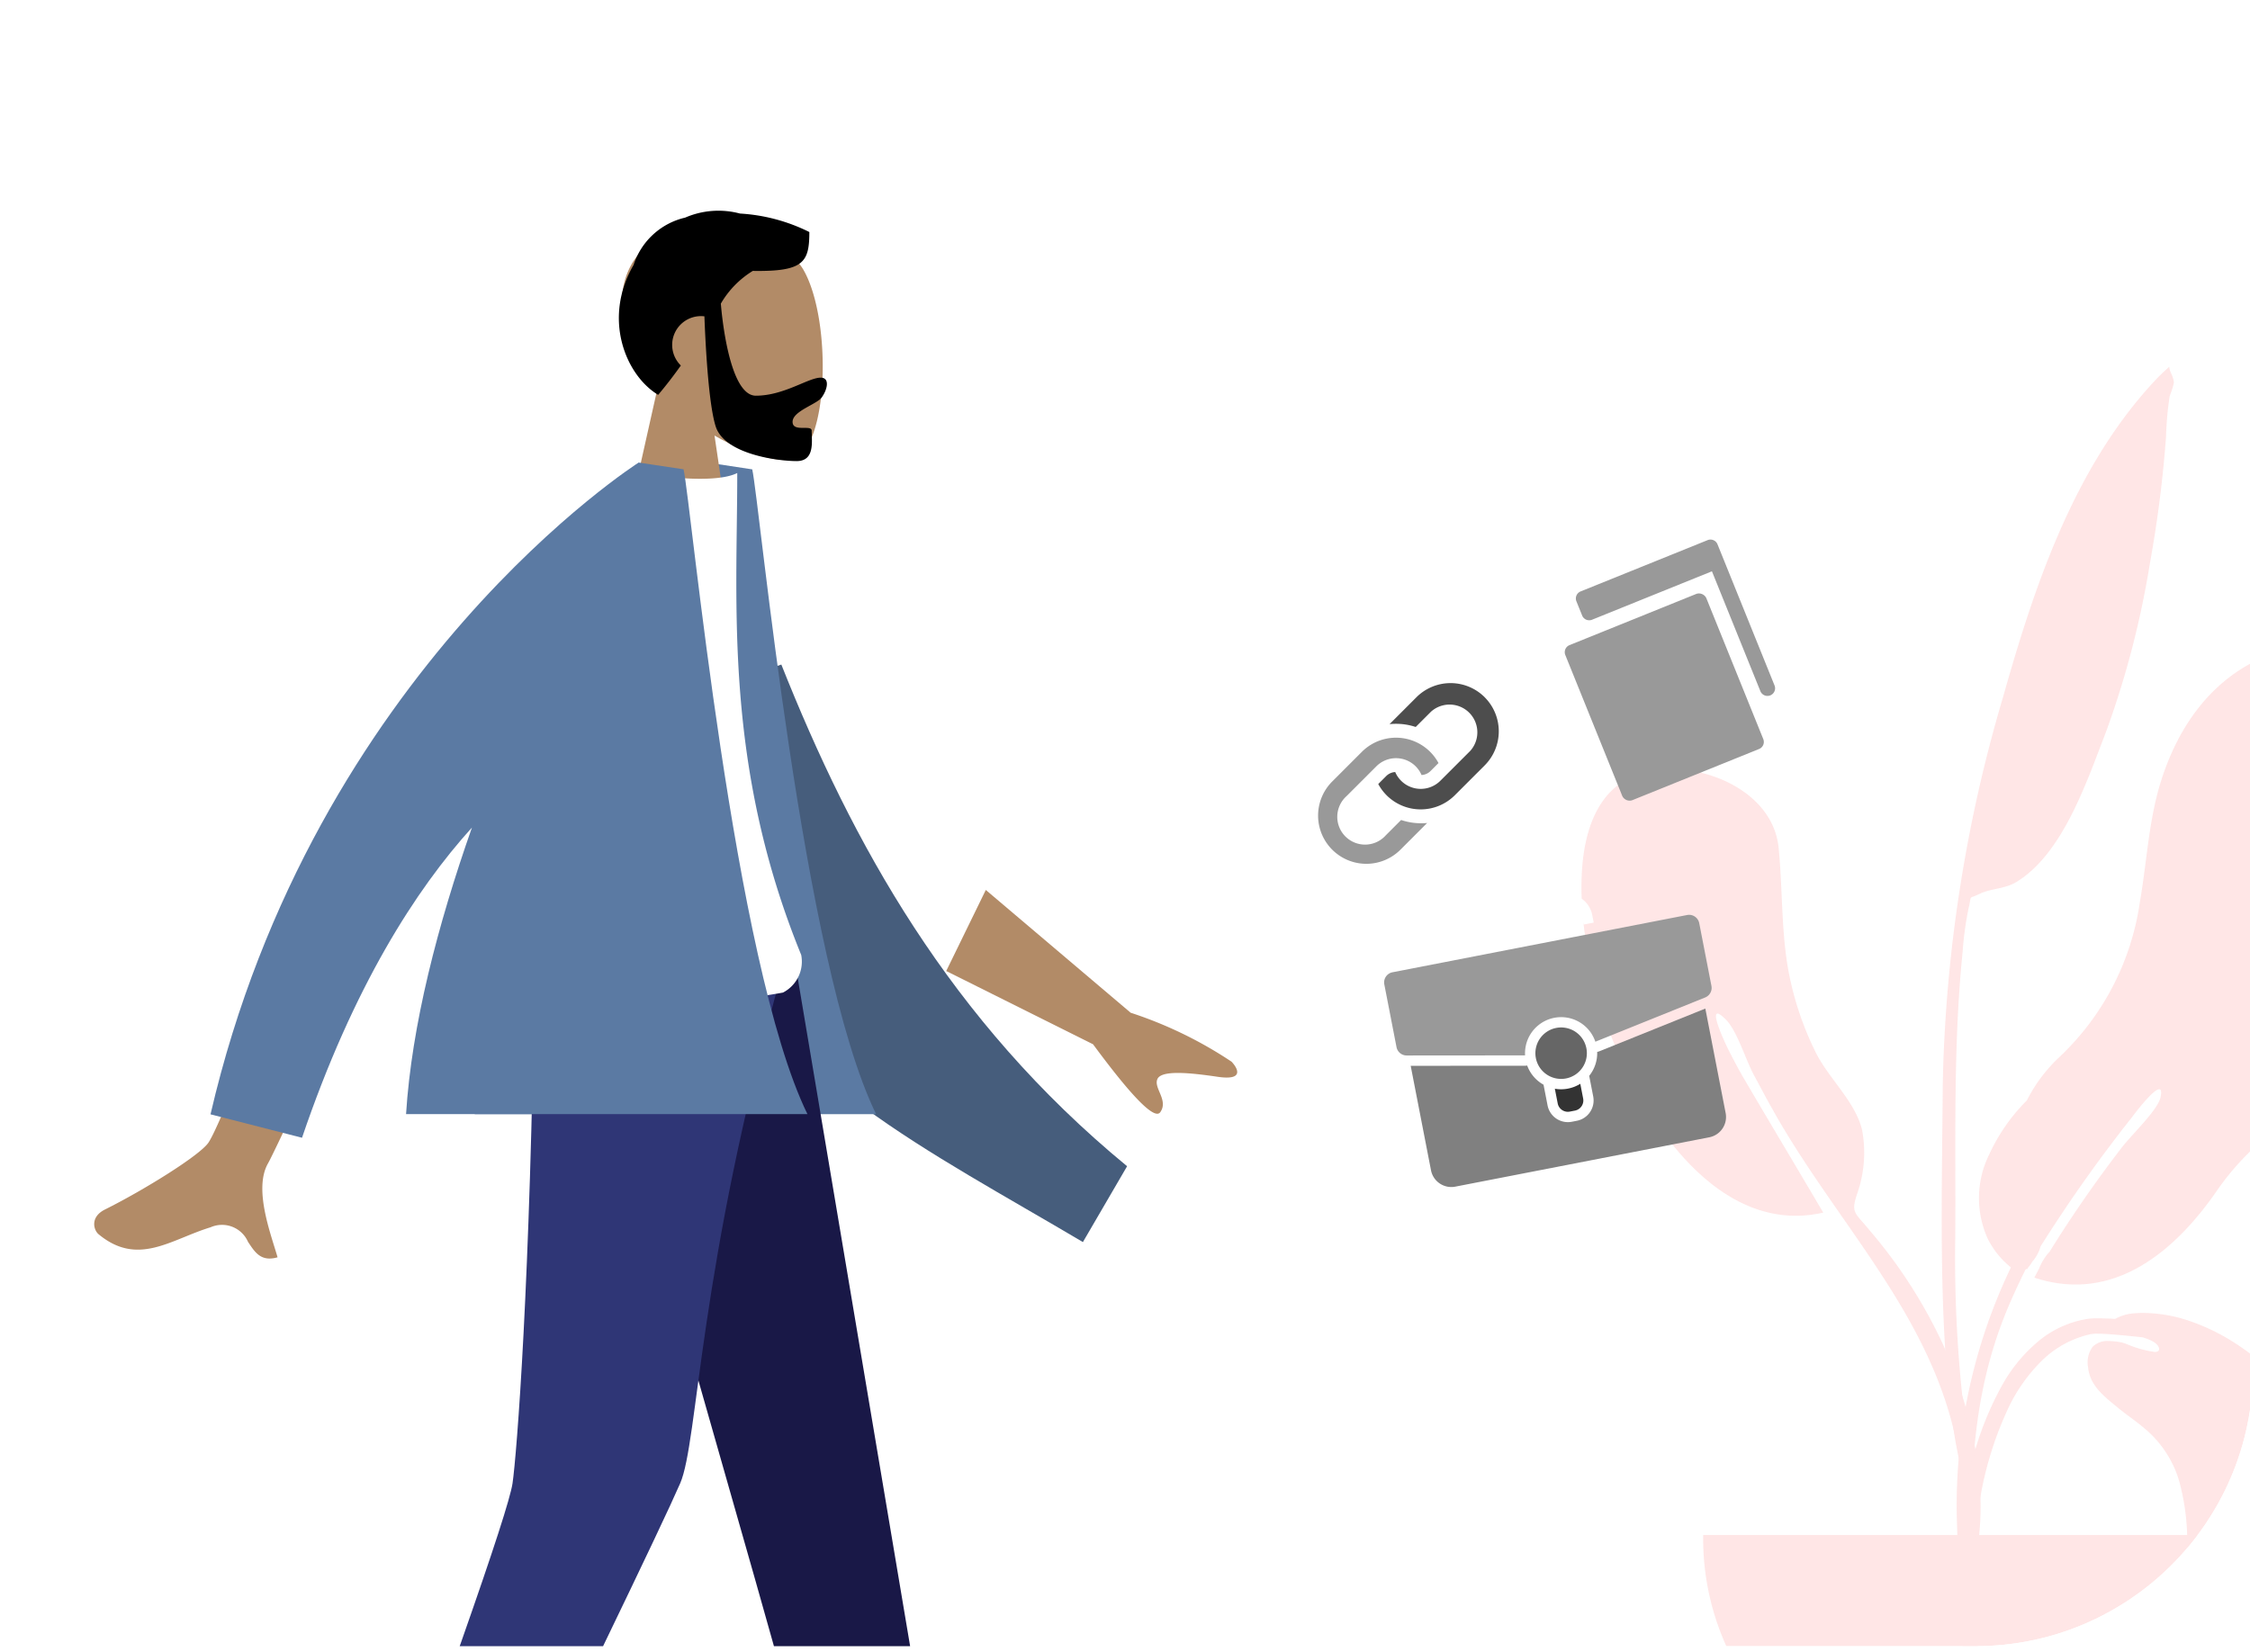 <?xml version="1.0" encoding="UTF-8" standalone="no"?>
<svg
   width="162"
   height="119"
   viewBox="0 0 162 119"
   version="1.1"
   id="svg152"
   sodipodi:docname="linkages1.svg"
   inkscape:version="1.2.2 (732a01da63, 2022-12-09)"
   xmlns:inkscape="http://www.inkscape.org/namespaces/inkscape"
   xmlns:sodipodi="http://sodipodi.sourceforge.net/DTD/sodipodi-0.dtd"
   xmlns="http://www.w3.org/2000/svg"
   xmlns:svg="http://www.w3.org/2000/svg">
  <sodipodi:namedview
     id="namedview154"
     pagecolor="#ffffff"
     bordercolor="#000000"
     borderopacity="0.25"
     inkscape:showpageshadow="2"
     inkscape:pageopacity="0.0"
     inkscape:pagecheckerboard="0"
     inkscape:deskcolor="#d1d1d1"
     showgrid="false"
     inkscape:zoom="4.4957983"
     inkscape:cx="100.87196"
     inkscape:cy="59.611215"
     inkscape:window-width="1366"
     inkscape:window-height="715"
     inkscape:window-x="-8"
     inkscape:window-y="-8"
     inkscape:window-maximized="1"
     inkscape:current-layer="svg152" />
  <defs
     id="defs82">
    <clipPath
       id="1n3v5qmiia">
      <rect
         data-name="Rectangle 4444"
         width="162"
         height="119"
         rx="20"
         transform="translate(18 477)"
         style="fill:#c69f89"
         id="rect79" />
    </clipPath>
  </defs>
  <g
     data-name="Mask Group 5"
     transform="translate(-17.778,-477.445)"
     clip-path="url(#1n3v5qmiia)"
     id="g134">
    <g
       id="g2412">
      <rect
         data-name="Rectangle 4458"
         width="204"
         height="149"
         rx="20"
         transform="translate(-3,462)"
         style="fill:#ffffff"
         id="rect84"
         x="0"
         y="0"
         inkscape:label="rect84" />
    </g>
    <g
       data-name="Plant Right"
       style="opacity:0.2"
       id="g96">
      <path
         data-name="Leaf Me Alone!"
         d="m 6.96,0.01 c 3.507,0.186 7.606,2.675 7.58,6.505 -0.019,2.783 -0.392,5.521 -0.262,8.315 a 22.393,22.393 0 0 0 1.343,6.522 c 0.725,2.023 2.478,3.864 2.762,5.974 a 8.872,8.872 0 0 1 -0.766,4.4 c -0.7,1.5 -0.4,1.409 0.527,2.829 a 35.7,35.7 0 0 1 4.433,8.81 c 1.453,4.611 2.167,9.9 0.949,14.649 -0.155,0.6 -0.493,2.792 -1.353,2.857 -0.961,0.073 -0.388,-1.139 -0.295,-1.54 a 26.714,26.714 0 0 0 1.006,-7.469 C 22.459,41.545 15.874,34.085 12.034,24.962 11.82,24.49 11.38,23.373 11.071,22.634 10.582,21.468 10.195,19.305 9.463,18.401 c -1.38,-1.7 -0.288,1.544 -0.05,2.166 0.3,0.788 0.635,1.627 0.956,2.323 1.461,3.225 3.1,6.75 4.61,10.075 C 6.835,33.948 2.238,23.8 0.765,17.287 -0.449,11.923 -1.281,-0.408 6.96,0.01"
         transform="rotate(-6.02,5138.878,-975.994)"
         style="fill:#ff8080"
         id="path86" />
      <path
         data-name="Leaf Me Alone!"
         d="M 26.151,0.031 C 20.289,0.5 16.525,4.365 14.773,9.775 c -0.944,2.916 -1.052,5.911 -1.577,8.908 a 19.031,19.031 0 0 1 -5.807,11.137 11.208,11.208 0 0 0 -2.324,3.109 13.241,13.241 0 0 0 -2.684,3.835 7.083,7.083 0 0 0 -0.112,6.162 6.317,6.317 0 0 0 1.649,2.025 39.685,39.685 0 0 0 -3.9,17.825 c 0.1,3.691 0.278,7.383 0.489,11.069 0.057,0.99 0.379,2.624 0.863,0.964 C 1.813,73.291 1.257,70.909 1.206,69.321 0.95,61.595 0.736,54.569 3.917,47.35 q 0.5,-1.135 1.056,-2.252 a 0.748,0.748 0 0 0 0.062,-0.042 l 0.041,0.033 C 5.1,45.047 5.132,44.997 5.169,44.941 a 1.991,1.991 0 0 0 0.286,-0.4 2.9,2.9 0 0 0 0.6,-1.1 V 43.434 A 104.025,104.025 0 0 1 12.584,34.2 c -0.017,0.022 2.5,-3.4 2.11,-1.51 -0.188,0.913 -2.038,2.652 -2.786,3.619 A 90.156,90.156 0 0 0 6.7,43.825 3.794,3.794 0 0 0 5.954,45.019 c -0.122,0.231 -0.237,0.464 -0.349,0.667 5.717,1.889 10.165,-1.916 13.2,-6.341 l 0.01,-0.016 a 19.23,19.23 0 0 1 3.049,-3.4 c 1.97,-1.613 4.081,-1.9 6.4,-2.691 6.335,-2.165 9.029,-10.375 9.885,-16.468 0.965,-6.873 -3.756,-17.413 -12,-16.735"
         transform="translate(158.646,523.77)"
         style="fill:#ff8080"
         id="path88" />
      <path
         data-name="Leaf Me Alone!"
         d="M 25.2,0.586 C 18.366,5.95 14.279,14.147 10.863,21.913 A 105.176,105.176 0 0 0 2.693,48.9 C 1.784,55.065 0.744,61.249 0.238,67.462 A 66.217,66.217 0 0 0 0.01,74.1 c 0,0.182 0.1,5.125 1,4.1 C 1.522,77.619 0.919,73.074 0.93,72.332 A 95.066,95.066 0 0 1 2.057,59.884 c 1,-6.8 1.749,-13.6 3.391,-20.279 A 23.166,23.166 0 0 1 6.3,36.6 c 0.4,-1.017 0.014,-0.6 0.9,-0.9 0.865,-0.292 1.855,-0.093 2.765,-0.484 3.609,-1.549 6.038,-6.489 7.839,-9.7 A 65.751,65.751 0 0 0 22.677,13.841 86.326,86.326 0 0 0 25.1,4.961 23.76,23.76 0 0 1 25.77,2.092 6.634,6.634 0 0 0 26.2,1.2 C 26.247,0.72 26,0.4 26.032,0 q -0.421,0.284 -0.831,0.586"
         transform="rotate(-8,3702.744,-805.832)"
         style="fill:#ff8080"
         id="path90" />
      <path
         d="M 0,0 A 18.752,18.752 0 1 0 37.5,0"
         transform="translate(140.408,587.989)"
         style="fill:#ff8080"
         id="path92" />
      <path
         data-name="Leaf Me Alone!"
         d="M 19.886,23 A 2.965,2.965 0 0 1 17.897,22.321 3.867,3.867 0 0 1 16.825,20.646 14.046,14.046 0 0 1 16.26,16.488 16.388,16.388 0 0 0 15.648,12 7.829,7.829 0 0 0 13.148,8.283 C 12.827,8.013 12.485,7.757 12.154,7.509 11.854,7.288 11.554,7.059 11.265,6.822 L 11.127,6.709 C 10.2,5.954 9.24,5.17 9.123,3.929 a 1.89,1.89 0 0 1 0.34,-1.506 1.494,1.494 0 0 1 1.15,-0.4 4.859,4.859 0 0 1 0.977,0.116 c 0.051,0.011 0.189,0.062 0.38,0.132 a 7.629,7.629 0 0 0 1.943,0.537 c 0.149,0 0.248,-0.033 0.292,-0.1 A 0.275,0.275 0 0 0 14.192,2.444 C 14.08,2.182 13.692,1.951 13.047,1.756 11.747,1.618 10.513,1.494 9.78,1.494 A 2.494,2.494 0 0 0 9.306,1.527 7.244,7.244 0 0 0 5.806,3.422 12.074,12.074 0 0 0 3.395,6.811 25.276,25.276 0 0 0 1.156,14.718 C 1.101,15.176 1.051,15.672 1.003,16.234 H 0 A 32.008,32.008 0 0 1 0.372,12.58 23.005,23.005 0 0 1 3.023,5.042 11.265,11.265 0 0 1 5.614,1.978 7.3,7.3 0 0 1 9.209,0.41 5.474,5.474 0 0 1 9.789,0.389 c 0.377,0 0.832,0.014 1.279,0.04 A 3.409,3.409 0 0 1 12.487,0.021 C 12.687,0.007 12.887,0 13.092,0 a 10.562,10.562 0 0 1 3.421,0.609 14.9,14.9 0 0 1 3.268,1.616 16.948,16.948 0 0 1 2.824,2.3 A 13.971,13.971 0 0 1 24.7,7.2 10.09,10.09 0 0 1 26,12.347 16.235,16.235 0 0 1 25.087,17.636 11.984,11.984 0 0 1 23.258,21.131 4.322,4.322 0 0 1 19.933,23 Z"
         transform="translate(159,572)"
         style="fill:#ff8080"
         id="path94" />
    </g>
    <g
       data-name="Group 10"
       id="g122">
      <path
         d="m 11.071,29.169 a 2.044,2.044 0 0 0 -2.7,-1.048 c -2.862,0.873 -5.224,2.85 -8.059,0.5 C -0.037,28.332 -0.33,27.387 0.777,26.836 3.537,25.463 7.589,22.952 8.219,22.027 9.512,20.132 16.965,0 16.965,0 l 6.12,0.889 c 0,0 -9.853,21.377 -10.565,22.611 -1.068,1.851 0.188,5.074 0.678,6.781 a 2.074,2.074 0 0 1 -0.574,0.09 c -0.789,0 -1.152,-0.601 -1.553,-1.202 z M 71.914,14.94 61.342,9.664 l 2.85,-5.838 10.429,8.842 a 29.667,29.667 0 0 1 7.264,3.526 c 0.442,0.464 0.952,1.376 -1,1.088 -1.952,-0.288 -4.013,-0.5 -4.33,0.147 -0.317,0.647 0.813,1.532 0.2,2.4 a 0.256,0.256 0 0 1 -0.221,0.113 Q 75.6,19.937 71.914,14.94 Z"
         transform="translate(24.564,537.711)"
         style="fill:#b28b67"
         id="path98" />
      <path
         data-name="Coat Back"
         d="M 0,1.926 4.295,0 c 6.244,12.352 14.343,24.415 28.026,33.759 L 29.64,39.483 C 17.84,33.855 6.769,29.649 1.59,20.107 -0.147,16.9 0.23,5.917 0,1.926 Z"
         transform="rotate(5.13,-5823.918,1041.03)"
         style="fill:#465d7c"
         id="path100" />
      <path
         data-name="Clothes Body"
         d="M 0,46.451 H 28.9 C 23.559,35.534 20.529,2.476 19.98,0.012 l -3.231,-0.49 C 10.97,9.719 0.988,30.676 0,46.451 Z"
         transform="translate(51.959,511.235)"
         style="fill:#5b7aa3;stroke-miterlimit:10"
         id="path102" />
      <path
         data-name="Head"
         d="M 0,24.718 2.917,11.678 A 8.958,8.958 0 0 1 0.373,5.088 c 0.53,-7.246 11.05,-5.652 13.1,-1.995 2.05,3.657 1.8,12.934 -0.841,13.588 -1.055,0.261 -3.3,-0.378 -5.588,-1.7 l 1.435,9.737 z"
         transform="translate(62.179,493.829)"
         style="fill:#b28b67"
         id="path104" />
      <path
         d="m 69.317,508.182 c -0.557,-1.682 -0.769,-6.525 -0.821,-7.956 a 2.1,2.1 0 0 0 -0.249,-0.015 2.073,2.073 0 0 0 -1.448,3.556 31.593,31.593 0 0 1 -1.633,2.114 c -2.314,-1.388 -4.03,-5.453 -1.769,-9.357 a 5.119,5.119 0 0 1 3.713,-3.407 6.015,6.015 0 0 1 3.948,-0.293 12.844,12.844 0 0 1 4.993,1.331 c 0,2.2 -0.427,2.856 -4.072,2.8 a 6.724,6.724 0 0 0 -2.3,2.355 c 0.005,0.071 0.487,6.632 2.519,6.632 2.032,0 3.776,-1.3 4.672,-1.3 0.653,0 0.507,0.818 0.074,1.424 -0.357,0.5 -2.1,0.982 -2.1,1.758 0,0.438 0.438,0.437 0.82,0.436 0.294,0 0.555,0 0.555,0.2 0,0.761 0.242,2.191 -1.079,2.191 -1.335,0.002 -5.166,-0.485 -5.823,-2.469 z"
         id="path106" />
      <path
         d="m 0,0 12.526,43.957 9.139,32.4 h 6.666 L 15.49,0 Z"
         transform="translate(59.61,547.2)"
         style="fill:#191847"
         id="path108" />
      <path
         data-name="Leg"
         d="M 15.381,0 C 15.091,22.656 14.1,35.013 13.8,37.072 13.5,39.131 8.9,52.225 0,76.356 H 6.905 Q 23.892,41.631 25.87,37.072 c 1.319,-3.04 1.27,-15.4 7.4,-37.072 z"
         transform="translate(40.88,547.2)"
         style="fill:#2f3676"
         id="path110" />
      <path
         d="M 0,7.256 0.346,0 H 7.6 c 5.161,3.628 13.475,5.874 13.475,5.874 V 7.256 H 7.947 L 3.455,6.565 v 0.691 z"
         style="fill:#191847"
         transform="translate(39.933,622.745)"
         data-name="Left Shoe"
         id="path112" />
      <g
         data-name="Right Shoe"
         id="g116">
        <path
           data-name="Shoe"
           d="M 0,7.256 0.346,0 H 7.6 c 5.161,3.628 13.475,5.874 13.475,5.874 V 7.256 H 7.947 L 3.455,6.565 v 0.691 z"
           transform="translate(80.717,622.745)"
           style="fill:#191847"
           id="path114" />
      </g>
      <path
         d="m 0,37.417 c 0,0 10.714,1.728 20.07,0 a 2.508,2.508 0 0 0 1.313,-2.711 C 15.8,21.032 16.778,9.5 16.778,0 15.242,0.774 11.4,0.232 11.4,0.232 4.521,10.02 1.359,21.25 0,37.417 Z"
         transform="translate(54.082,511.51)"
         style="fill:#ffffff"
         id="path118" />
      <g
         id="g2409">
        <path
           data-name="Coat Front"
           d="M 0,46.953 C 7.449,14.852 30.848,0 30.848,0 V 0.017 L 34.06,0.5 c 0.548,2.465 3.578,35.522 8.919,46.439 h -28.9 C 14.479,40.556 16.352,33.324 18.823,26.3 14.782,30.762 10.29,37.75 6.588,48.64 Z"
           transform="translate(32.935,510.743)"
           style="fill:#5b7aa3"
           id="path120" />
      </g>
    </g>
    <path
       data-name="Path 50"
       d="m 41.649,12.9 v -0.559 a 1.862,1.862 0 0 0 -1.862,-1.862 h -4.472 a 1.862,1.862 0 0 0 -1.862,1.862 V 12.9 H 34.2 v -0.559 a 1.117,1.117 0 0 1 1.118,-1.117 h 4.471 a 1.117,1.117 0 0 1 1.118,1.117 V 12.9 h 0.745 z"
       transform="rotate(-11,2844.342,-193.5)"
       style="fill:#ffffff;fill-rule:evenodd"
       id="path124" />
    <path
       data-name="Path 51"
       d="m 46.324,50.522 a 1.853,1.853 0 1 1 -1.853,-1.854 1.853,1.853 0 0 1 1.853,1.854"
       transform="rotate(-11,2698.066,-143.15)"
       style="fill:#666666;fill-rule:evenodd"
       id="path126" />
    <path
       data-name="Path 52"
       d="m 18.539,54.606 v 1.517 a 1.491,1.491 0 0 1 -1.49,1.491 H 16.68 A 1.491,1.491 0 0 1 15.19,56.123 V 54.606 A 2.6,2.6 0 0 1 14.297,53.024 0.728,0.728 0 0 1 14.146,53.011 L 6.06,51.446 v 7.667 A 1.491,1.491 0 0 0 7.55,60.6 h 18.631 a 1.49,1.49 0 0 0 1.49,-1.49 v -7.664 l -8.088,1.565 a 0.734,0.734 0 0 1 -0.151,0.013 2.6,2.6 0 0 1 -0.893,1.582 z"
       transform="rotate(-11,2673.369,-285.445)"
       style="fill:#808080;fill-rule:evenodd"
       id="path128" />
    <path
       data-name="Path 53"
       d="m 11.993,31.106 a 2.6,2.6 0 0 1 5.154,0 l 8.371,-1.62 a 0.745,0.745 0 0 0 0.6,-0.732 v -4.6 A 0.745,0.745 0 0 0 25.373,23.409 H 3.764 a 0.745,0.745 0 0 0 -0.745,0.745 v 4.6 a 0.745,0.745 0 0 0 0.6,0.732 l 8.371,1.62 z"
       transform="rotate(-11,2782.166,-307.953)"
       style="fill:#999999;fill-rule:evenodd"
       id="path130" />
    <path
       data-name="Path 54"
       d="m 48.242,66.145 a 2.607,2.607 0 0 1 -1.863,0 v 1.077 a 0.745,0.745 0 0 0 0.745,0.745 H 47.5 a 0.745,0.745 0 0 0 0.745,-0.745 v -1.077 z"
       transform="rotate(-11,2630.958,-121.803)"
       style="fill:#333333;fill-rule:evenodd"
       id="path132" />
  </g>
  <path
     data-name="Path 57"
     d="m 106.897,50.213 a 3.473,3.473 0 0 0 -4.912,0 l -1.937,1.938 a 4.268,4.268 0 0 1 0.464,-0.024 4.491,4.491 0 0 1 1.419,0.228 l 1.1,-1.1 a 2,2 0 0 1 2.825,2.824 l -2.151,2.15 a 2,2 0 0 1 -3.25,-0.628 0.993,0.993 0 0 0 -0.649,0.29 l -0.572,0.573 a 3.515,3.515 0 0 0 0.6,0.809 3.474,3.474 0 0 0 4.912,0 l 2.149,-2.15 a 3.473,3.473 0 0 0 0,-4.911 z"
     style="fill:#4d4d4d"
     id="path140" />
  <path
     data-name="Path 58"
     d="m 102.315,59.289 a 4.451,4.451 0 0 1 -1.435,-0.236 l -1.105,1.106 a 2,2 0 1 1 -2.824,-2.824 l 2.149,-2.149 a 2,2 0 0 1 3.251,0.629 0.988,0.988 0 0 0 0.65,-0.29 l 0.571,-0.572 a 3.476,3.476 0 0 0 -5.515,-0.81 l -2.149,2.15 a 3.473,3.473 0 0 0 4.911,4.912 l 1.935,-1.936 a 4.88,4.88 0 0 1 -0.437,0.021 z"
     style="fill:#999999"
     id="path142" />
  <g
     id="g148"
     transform="translate(0.89,0.222)"
     style="fill:#999999">
    <path
       data-name="Path 55"
       d="M 13.048,25 H 22.9 a 0.588,0.588 0 0 1 0.548,0.548 V 36.5 A 0.547,0.547 0 0 1 22.9,37.048 H 13.048 A 0.588,0.588 0 0 1 12.5,36.5 V 25.548 A 0.547,0.547 0 0 1 13.048,25 Z"
       transform="rotate(-22,117.211,-219.21)"
       style="fill:#999999"
       id="path144" />
    <path
       data-name="Path 56"
       d="M 35.4,6.25 H 25.548 A 0.547,0.547 0 0 0 25,6.8 v 1.1 a 0.547,0.547 0 0 0 0.548,0.548 h 9.309 v 9.309 a 0.55,0.55 0 1 0 1.1,0 V 6.8 A 0.547,0.547 0 0 0 35.4,6.25 Z"
       transform="rotate(-22,162.144,-200.421)"
       style="fill:#999999"
       id="path146" />
  </g>
</svg>
